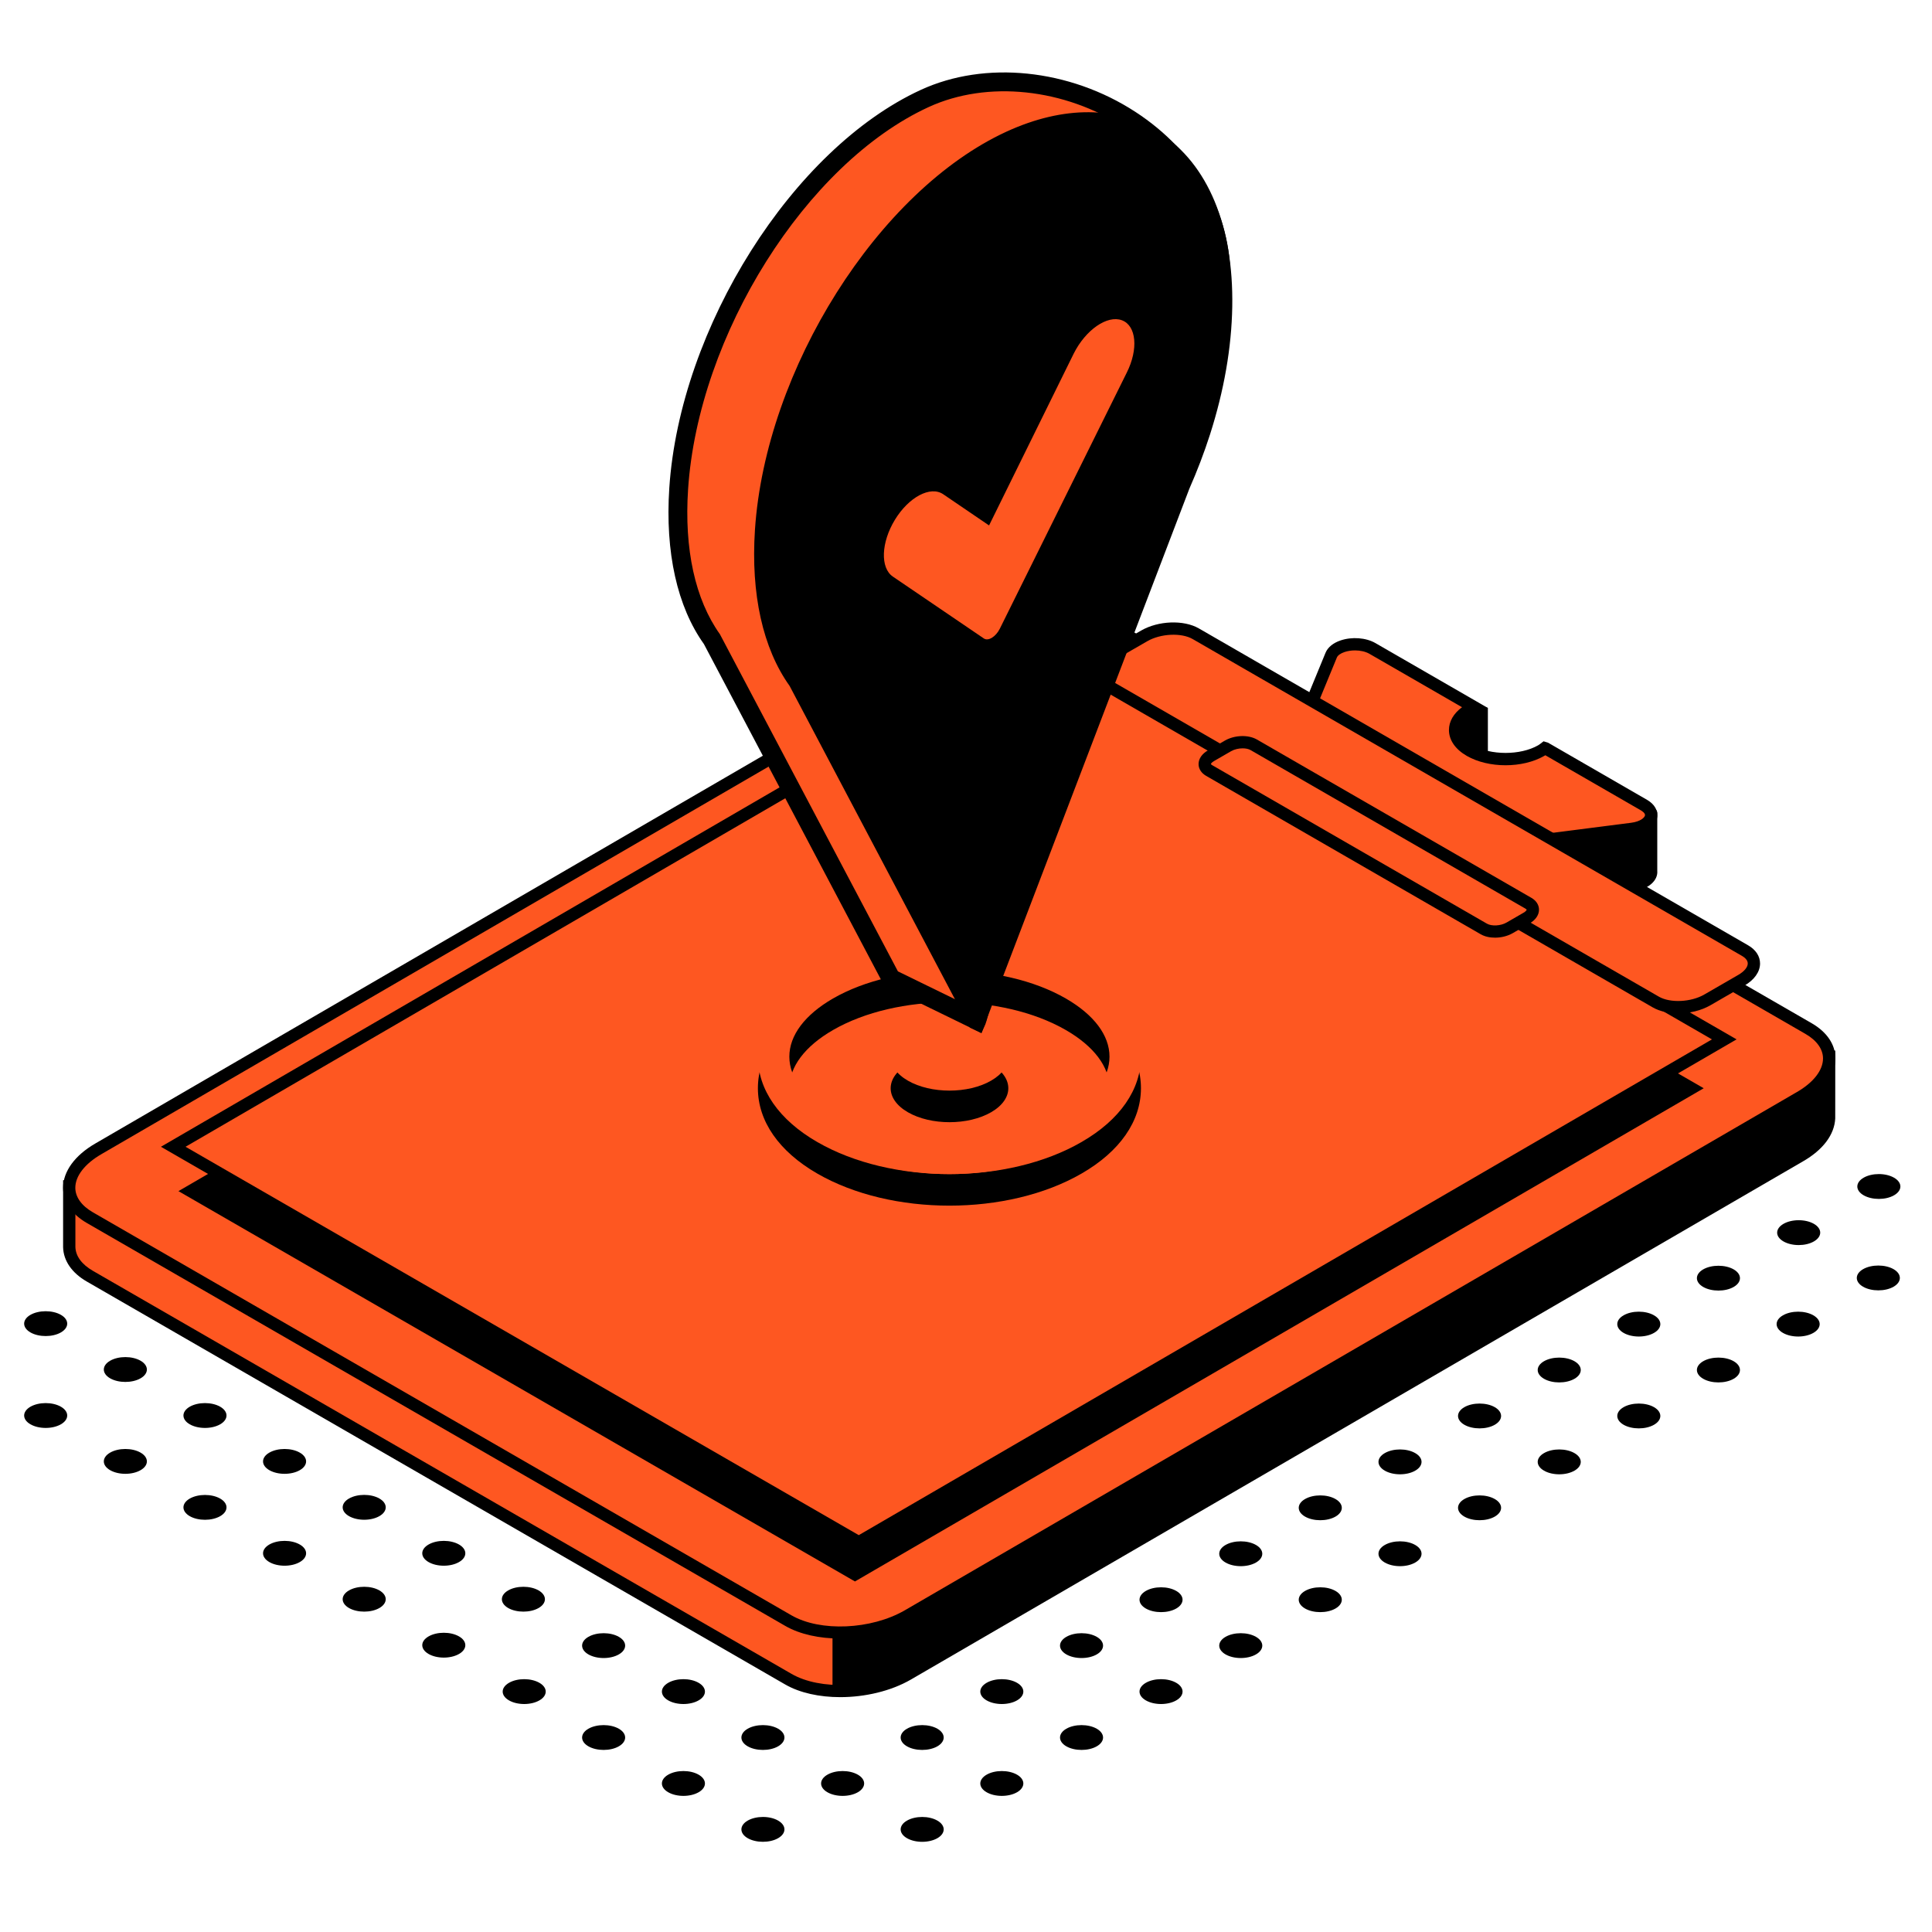 <svg width="80" height="80" viewBox="0 0 80 80" fill="none" xmlns="http://www.w3.org/2000/svg">
<path d="M75.741 44.889C75.741 44.87 75.743 44.853 75.741 44.835V43.755H75.038C74.99 43.722 74.941 43.688 74.888 43.657L45.964 26.971C44.697 26.239 42.484 26.332 41.02 27.175L4.077 48.636C3.815 48.787 3.596 48.952 3.419 49.125H2.868V51.636C2.88 52.089 3.16 52.521 3.723 52.845L32.647 69.531C33.914 70.263 36.127 70.17 37.591 69.327L74.534 47.867C75.307 47.42 75.713 46.854 75.739 46.31L75.741 45.632V44.889Z" fill="#FE5721"/>
<path d="M75.738 46.3L75.74 45.622V44.877C75.74 44.859 75.742 44.842 75.74 44.824V43.743H75.038C74.99 43.711 74.942 43.677 74.889 43.646L64.159 37.456C63.343 37.474 62.75 37.521 62.501 37.603C60.974 38.109 36.387 52.394 35.889 54.562C35.393 56.731 34.472 67.588 34.472 67.588V70.002C35.535 70.06 36.7 69.83 37.589 69.317L74.532 47.856C75.305 47.41 75.711 46.844 75.738 46.3Z" fill="black"/>
<path d="M34.792 70.275C33.94 70.275 33.126 70.103 32.518 69.753L3.594 53.066C2.976 52.71 2.627 52.204 2.613 51.644V48.871H3.318C3.499 48.706 3.711 48.553 3.949 48.416L40.893 26.956C42.424 26.072 44.755 25.981 46.092 26.751L75.016 43.437C75.05 43.457 75.084 43.479 75.116 43.5H75.995L75.993 46.313C75.96 46.986 75.487 47.612 74.66 48.088L37.718 69.547C36.883 70.029 35.811 70.275 34.792 70.275ZM3.122 49.38V51.636C3.133 52.012 3.384 52.356 3.849 52.624L32.773 69.31C33.969 70.001 36.072 69.908 37.462 69.106L74.405 47.647C75.067 47.265 75.46 46.773 75.483 46.298L75.487 44.864L75.486 44.009H74.961L74.897 43.966C74.828 43.919 74.797 43.898 74.763 43.879L45.837 27.191C44.641 26.501 42.538 26.592 41.147 27.395L4.203 48.856C3.968 48.991 3.763 49.144 3.596 49.306L3.522 49.379L3.122 49.38Z" fill="black"/>
<path d="M32.648 67.106L3.724 50.42C2.456 49.688 2.615 48.411 4.078 47.568L41.02 26.107C42.483 25.263 44.698 25.172 45.965 25.903L74.889 42.589C76.156 43.321 75.998 44.598 74.533 45.441L37.592 66.901C36.128 67.745 33.915 67.837 32.648 67.106Z" fill="#FE5721"/>
<path d="M34.793 67.849C33.941 67.849 33.127 67.677 32.519 67.327L3.595 50.641C2.961 50.275 2.613 49.757 2.613 49.182C2.613 48.506 3.1 47.839 3.95 47.348L40.894 25.887C42.426 25.006 44.758 24.914 46.093 25.683L75.017 42.369C75.651 42.735 76 43.253 76 43.828C76 44.504 75.513 45.172 74.662 45.664L37.717 67.123C36.882 67.603 35.81 67.849 34.793 67.849ZM43.817 25.661C42.891 25.661 41.912 25.887 41.147 26.329L4.203 47.789C3.515 48.186 3.119 48.694 3.119 49.182C3.119 49.567 3.377 49.929 3.848 50.2L32.771 66.886C33.967 67.577 36.071 67.483 37.461 66.682L74.403 45.221C75.092 44.824 75.487 44.316 75.487 43.828C75.487 43.443 75.228 43.081 74.759 42.811L45.836 26.123C45.298 25.812 44.575 25.661 43.817 25.661Z" fill="black"/>
<path d="M35.403 65.484L35.279 65.414L7.389 49.322L42.532 28.901L42.656 28.971L70.547 45.062L35.403 65.484Z" fill="black"/>
<path d="M35.56 63.861L7.174 47.485L43.012 26.662L71.398 43.039L35.56 63.861Z" fill="#FE5721"/>
<path d="M35.56 64.154L35.432 64.082L6.664 47.485L43.013 26.368L43.141 26.441L71.908 43.038L35.56 64.154ZM7.683 47.485L35.56 63.567L70.888 43.039L43.012 26.956L7.683 47.485Z" fill="black"/>
<path d="M66.881 33.506L66.868 33.618L63.977 31.951C63.926 31.987 63.882 32.026 63.822 32.06C63.007 32.53 62.532 33.282 61.717 32.811C60.902 32.341 60.054 32.184 60.869 31.714C60.928 31.68 60.994 31.654 61.058 31.625L61.324 29.449L60.2 29.06L60.026 31.029L56.832 27.829C56.271 27.505 55.312 27.662 55.129 28.107L54.721 29.096L54.35 29.06V31.431C54.35 31.439 54.35 31.448 54.35 31.456V31.464C54.363 31.606 54.464 31.742 54.643 31.847L63.429 36.915C63.674 37.057 64.028 37.115 64.365 37.072L67.581 36.66C68.099 36.593 68.395 36.325 68.373 36.057V33.722L66.881 33.506Z" fill="black"/>
<path d="M64.144 37.339C63.832 37.339 63.529 37.267 63.298 37.133L54.512 32.066C54.389 31.994 54.289 31.907 54.219 31.811L54.093 31.873L54.092 28.777L54.554 28.822L54.889 28.009C54.981 27.784 55.201 27.601 55.509 27.497C55.981 27.337 56.562 27.38 56.956 27.607L57.009 27.648L59.818 30.461L59.97 28.734L61.61 29.316V32.009L61.162 31.856C61.068 31.898 61.03 31.913 60.995 31.934C60.904 31.986 60.851 32.026 60.822 32.053C60.914 32.124 61.124 32.225 61.284 32.303C61.459 32.387 61.652 32.481 61.842 32.59C62.276 32.842 62.548 32.662 63.074 32.264C63.255 32.127 63.461 31.972 63.693 31.839C63.727 31.82 63.754 31.798 63.783 31.777L63.917 31.674L64.102 31.73L66.686 33.222L68.469 33.481C68.559 33.494 68.624 33.57 68.624 33.66V36.058C68.66 36.47 68.244 36.831 67.611 36.912L64.395 37.324C64.312 37.333 64.227 37.339 64.144 37.339ZM54.599 31.429V31.437C54.605 31.497 54.667 31.567 54.766 31.625L63.552 36.692C63.749 36.806 64.047 36.853 64.329 36.818L67.545 36.405C67.93 36.356 68.124 36.183 68.114 36.077V33.941L67.099 33.794L67.073 34.031L63.989 32.252C63.974 32.261 63.961 32.27 63.947 32.278C63.741 32.396 63.557 32.534 63.379 32.668C62.863 33.056 62.329 33.459 61.585 33.029C61.406 32.925 61.223 32.836 61.06 32.757C60.63 32.549 60.291 32.383 60.28 32.067C60.271 31.795 60.52 31.616 60.739 31.489C60.758 31.477 61.078 31.688 61.099 31.678V29.702L60.422 29.381L60.227 31.592L56.672 28.031C56.405 27.892 55.991 27.869 55.672 27.977C55.51 28.032 55.394 28.116 55.359 28.201L54.88 29.366L54.599 29.338V31.429Z" fill="black"/>
<path d="M68.076 33.339L63.974 30.972C63.923 31.009 63.879 31.048 63.819 31.081C63.003 31.551 61.681 31.551 60.866 31.081C60.05 30.61 60.05 29.848 60.866 29.378C60.924 29.344 60.991 29.318 61.054 29.289L56.828 26.85C56.266 26.526 55.307 26.683 55.124 27.129L54.37 28.961C54.289 29.159 54.391 29.366 54.639 29.511L63.425 34.579C63.67 34.721 64.024 34.779 64.362 34.736L67.578 34.324C68.359 34.222 68.641 33.664 68.076 33.339Z" fill="#FE5721"/>
<path d="M64.142 35.003C63.83 35.003 63.527 34.93 63.296 34.797L54.51 29.73C54.15 29.522 54.001 29.181 54.133 28.864L54.887 27.031C54.979 26.806 55.2 26.624 55.507 26.52C55.98 26.359 56.561 26.402 56.954 26.629L61.608 29.314L61.16 29.52C61.066 29.561 61.029 29.577 60.993 29.598C60.679 29.779 60.508 30.003 60.508 30.229C60.508 30.457 60.679 30.681 60.992 30.861C61.724 31.282 62.96 31.282 63.691 30.861C63.725 30.842 63.752 30.82 63.781 30.799L63.915 30.696L64.1 30.752L68.202 33.12C68.518 33.302 68.672 33.582 68.615 33.87C68.541 34.237 68.155 34.507 67.609 34.578L64.393 34.99C64.31 34.998 64.225 35.003 64.142 35.003ZM56.11 26.932C55.959 26.932 55.806 26.954 55.671 27C55.51 27.055 55.394 27.138 55.358 27.224L54.604 29.056C54.562 29.16 54.718 29.259 54.766 29.288L63.552 34.355C63.748 34.468 64.047 34.516 64.328 34.481L67.544 34.069C67.926 34.019 68.096 33.858 68.115 33.765C68.133 33.673 67.991 33.582 67.947 33.556L63.988 31.273C63.974 31.282 63.961 31.291 63.946 31.299C63.045 31.817 61.637 31.817 60.737 31.3C60.26 31.026 59.998 30.644 59.998 30.228C59.998 29.872 60.19 29.544 60.54 29.284L56.699 27.069C56.542 26.98 56.328 26.932 56.11 26.932Z" fill="black"/>
<path d="M68.57 41.492L45.825 28.37C45.278 28.055 45.347 27.505 45.978 27.14L47.384 26.328C48.015 25.964 48.97 25.925 49.517 26.24L72.261 39.361C72.808 39.676 72.739 40.226 72.107 40.591L70.701 41.402C70.072 41.767 69.117 41.807 68.57 41.492Z" fill="#FE5721"/>
<path d="M69.494 41.961C69.102 41.961 68.725 41.879 68.437 41.714L45.694 28.592C45.374 28.407 45.198 28.139 45.198 27.837C45.197 27.494 45.434 27.159 45.847 26.921L47.253 26.109C47.965 25.699 49.014 25.66 49.64 26.02L72.384 39.142C72.704 39.326 72.88 39.594 72.88 39.898C72.879 40.241 72.643 40.576 72.23 40.814L70.824 41.626C70.439 41.848 69.956 41.961 69.494 41.961ZM68.693 41.271C69.16 41.54 70.02 41.5 70.57 41.182L71.976 40.37C72.223 40.228 72.371 40.051 72.371 39.895C72.371 39.751 72.24 39.644 72.13 39.581L49.386 26.462C48.918 26.191 48.058 26.233 47.509 26.55L46.102 27.361C45.856 27.503 45.707 27.681 45.709 27.836C45.709 27.98 45.84 28.086 45.95 28.15L68.693 41.271Z" fill="black"/>
<path d="M61.441 38.465L50.07 31.905C49.796 31.748 49.831 31.472 50.147 31.29L50.85 30.884C51.165 30.702 51.643 30.682 51.915 30.84L63.287 37.4C63.56 37.557 63.525 37.833 63.21 38.015L62.507 38.421C62.191 38.603 61.715 38.623 61.441 38.465Z" fill="#FE5721"/>
<path d="M61.906 38.827C61.687 38.828 61.477 38.78 61.313 38.686L49.942 32.126C49.744 32.012 49.629 31.833 49.63 31.638C49.63 31.419 49.771 31.212 50.019 31.071L50.722 30.665C51.12 30.436 51.687 30.416 52.043 30.62L63.416 37.18C63.614 37.295 63.727 37.473 63.727 37.668C63.727 37.887 63.586 38.094 63.339 38.236L62.635 38.642C62.42 38.764 62.158 38.827 61.906 38.827ZM51.455 30.987C51.29 30.987 51.11 31.028 50.976 31.106L50.273 31.512C50.166 31.573 50.14 31.629 50.14 31.639C50.141 31.642 50.155 31.662 50.197 31.686L61.569 38.246C61.765 38.361 62.143 38.339 62.38 38.202L63.083 37.796C63.19 37.735 63.216 37.679 63.216 37.668C63.215 37.666 63.201 37.645 63.159 37.621L51.787 31.061C51.701 31.011 51.582 30.987 51.455 30.987Z" fill="black"/>
<path d="M41.039 44.069C40.088 43.519 38.546 43.519 37.594 44.069C36.643 44.618 36.643 45.507 37.594 46.056C38.545 46.605 40.087 46.605 41.039 46.056C41.99 45.507 41.99 44.617 41.039 44.069Z" fill="black"/>
<path d="M44.786 41.528C41.719 39.758 36.911 39.756 33.841 41.528C32.255 42.441 31.383 43.696 31.383 45.06C31.383 46.424 32.255 47.68 33.841 48.594C35.375 49.48 37.343 49.923 39.313 49.923C41.282 49.923 43.252 49.48 44.786 48.594C46.372 47.68 47.244 46.424 47.244 45.06C47.244 43.696 46.372 42.441 44.786 41.528ZM44.135 47.467C41.477 49 37.152 49 34.492 47.467C33.326 46.794 32.685 45.939 32.685 45.059C32.685 44.179 33.326 43.325 34.492 42.652C35.822 41.886 37.568 41.502 39.313 41.502C41.06 41.502 42.805 41.886 44.135 42.652C45.301 43.325 45.942 44.179 45.942 45.059C45.942 45.939 45.3 46.795 44.135 47.467Z" fill="black"/>
<path d="M41.039 42.761C40.088 42.211 38.546 42.211 37.594 42.761C36.643 43.31 36.643 44.199 37.594 44.748C38.545 45.297 40.087 45.297 41.039 44.748C41.99 44.2 41.99 43.31 41.039 42.761Z" fill="#FE5721"/>
<path d="M44.786 40.222C41.719 38.452 36.911 38.45 33.841 40.222C32.255 41.136 31.383 42.39 31.383 43.754C31.383 45.118 32.255 46.374 33.841 47.288C35.375 48.175 37.343 48.617 39.313 48.617C41.282 48.617 43.252 48.175 44.786 47.288C46.372 46.374 47.244 45.118 47.244 43.754C47.243 42.39 46.37 41.136 44.786 40.222ZM44.135 46.161C41.477 47.694 37.152 47.694 34.492 46.161C33.326 45.488 32.685 44.633 32.685 43.753C32.685 42.873 33.326 42.019 34.492 41.346C35.822 40.58 37.568 40.196 39.313 40.196C41.06 40.196 42.805 40.58 44.135 41.346C45.301 42.019 45.942 42.873 45.942 43.753C45.942 44.633 45.3 45.489 44.135 46.161Z" fill="#FE5721"/>
<path d="M38.289 4.077C33.149 6.443 28.541 13.61 28.104 20.233C27.93 22.884 28.453 25.027 29.494 26.489L36.897 40.517L40.446 42.25C40.766 41.526 45.946 16.886 46.183 16.145C46.738 14.414 50.527 13.325 50.556 11.639C50.66 5.467 43.302 1.769 38.289 4.077ZM37.639 19.886C35.615 20.896 34.064 19.657 34.191 17.14C34.316 14.656 36.032 11.894 38.007 10.952C39.962 10.019 41.471 11.207 41.395 13.624C41.316 16.074 39.643 18.886 37.639 19.886Z" fill="#FE5721"/>
<path d="M38.927 5.339C33.787 7.706 29.179 14.873 28.742 21.496C28.659 22.755 28.745 23.89 28.957 24.901C34.822 28.424 39.215 28.219 43.795 31.341C45.221 24.719 46.697 17.794 46.821 17.406C47.376 15.674 50.217 14.376 50.244 12.689C50.349 6.52 43.94 3.033 38.927 5.339ZM38.277 21.148C36.253 22.158 34.702 20.919 34.829 18.402C34.954 15.919 36.67 13.157 38.645 12.214C40.6 11.281 42.109 12.47 42.033 14.886C41.954 17.337 40.281 20.149 38.277 21.148Z" fill="#FE5721"/>
<path d="M40.64 42.778L36.609 40.812L36.551 40.698L29.148 26.67C28.044 25.123 27.538 22.876 27.714 20.209C28.153 13.56 32.823 6.165 38.126 3.723C40.791 2.494 44.283 2.853 47.018 4.635C49.562 6.292 50.994 8.847 50.947 11.644C50.929 12.734 49.759 13.533 48.628 14.306C47.719 14.928 46.779 15.571 46.556 16.264C46.463 16.558 45.497 21.056 44.474 25.817C42.446 35.259 40.996 41.976 40.805 42.407L40.64 42.778ZM37.181 40.222L40.197 41.694C40.673 39.774 42.407 31.706 43.707 25.653C44.947 19.882 45.712 16.331 45.809 16.027C46.113 15.078 47.167 14.358 48.184 13.663C49.152 13.002 50.151 12.319 50.164 11.633C50.206 9.11 48.904 6.797 46.59 5.291C44.075 3.651 40.882 3.316 38.451 4.434C33.382 6.767 28.914 13.867 28.492 20.261C28.328 22.745 28.784 24.822 29.81 26.262L37.181 40.222ZM36.294 20.628C35.833 20.628 35.407 20.507 35.035 20.263C34.178 19.704 33.728 18.558 33.8 17.121C33.934 14.482 35.707 11.616 37.838 10.601C38.842 10.123 39.802 10.125 40.543 10.61C41.377 11.154 41.829 12.257 41.786 13.637C41.704 16.222 39.922 19.183 37.816 20.235C37.287 20.498 36.772 20.628 36.294 20.628ZM39.276 11.026C38.936 11.026 38.562 11.118 38.174 11.305C36.31 12.194 34.699 14.82 34.58 17.159C34.521 18.314 34.843 19.205 35.462 19.61C35.98 19.95 36.69 19.921 37.464 19.536C39.341 18.599 40.929 15.941 41.003 13.611C41.038 12.51 40.714 11.653 40.115 11.262C39.872 11.105 39.588 11.026 39.276 11.026Z" fill="black"/>
<path d="M50.636 12.696C50.741 6.527 46.85 3.501 41.837 5.808C36.697 8.175 32.089 15.341 31.652 21.965C31.478 24.616 32.002 26.759 33.042 28.22L40.445 42.249L48.894 20.076C49.213 19.354 49.494 18.617 49.732 17.875C50.287 16.144 50.608 14.383 50.636 12.696Z" fill="black"/>
<path d="M40.637 42.777L40.161 42.55L32.695 28.401C31.591 26.856 31.085 24.607 31.261 21.939C31.7 15.29 36.37 7.895 41.672 5.453C44.047 4.361 46.303 4.379 48.028 5.503C50.017 6.799 51.082 9.357 51.025 12.702C50.996 14.392 50.686 16.173 50.103 17.994C49.861 18.746 49.574 19.498 49.25 20.233L40.637 42.777ZM45.04 5.428C44.09 5.428 43.06 5.673 41.998 6.163C36.928 8.496 32.461 15.596 32.039 21.99C31.876 24.476 32.332 26.552 33.357 27.993L40.384 41.303L48.525 19.937C48.847 19.21 49.123 18.482 49.358 17.756C49.918 16.008 50.216 14.303 50.243 12.69C50.294 9.666 49.33 7.286 47.601 6.157C46.855 5.672 45.987 5.428 45.04 5.428Z" fill="black"/>
<path d="M40.739 26.437L36.972 23.876C36.443 23.516 36.482 22.462 37.058 21.52C37.633 20.579 38.528 20.106 39.056 20.465L40.955 21.757L44.461 14.64C44.955 13.657 45.846 13.039 46.452 13.26C47.057 13.481 47.147 14.457 46.652 15.44L41.4 26.034C41.232 26.369 40.92 26.56 40.739 26.437Z" fill="#FE5721"/>
<path d="M38.816 75.388C39.163 75.588 39.163 75.915 38.816 76.115C38.468 76.316 37.902 76.316 37.555 76.115C37.207 75.915 37.207 75.588 37.555 75.388C37.904 75.186 38.468 75.186 38.816 75.388Z" fill="black"/>
<path d="M42.114 73.486C42.461 73.686 42.461 74.013 42.114 74.213C41.766 74.414 41.2 74.414 40.853 74.213C40.505 74.013 40.505 73.688 40.853 73.486C41.2 73.285 41.764 73.285 42.114 73.486Z" fill="black"/>
<path d="M45.415 71.583C45.762 71.784 45.762 72.111 45.415 72.311C45.067 72.511 44.502 72.511 44.154 72.311C43.806 72.111 43.806 71.784 44.154 71.583C44.502 71.383 45.066 71.383 45.415 71.583Z" fill="black"/>
<path d="M48.707 69.682C49.054 69.882 49.054 70.209 48.707 70.409C48.359 70.61 47.794 70.61 47.446 70.409C47.098 70.209 47.098 69.882 47.446 69.682C47.794 69.48 48.359 69.48 48.707 69.682Z" fill="black"/>
<path d="M52.008 67.778C52.355 67.978 52.355 68.305 52.008 68.505C51.66 68.706 51.095 68.706 50.747 68.505C50.399 68.305 50.399 67.978 50.747 67.778C51.095 67.577 51.66 67.577 52.008 67.778Z" fill="black"/>
<path d="M55.3 65.877C55.648 66.078 55.648 66.404 55.3 66.605C54.952 66.805 54.387 66.805 54.039 66.605C53.691 66.404 53.691 66.078 54.039 65.877C54.387 65.676 54.952 65.676 55.3 65.877Z" fill="black"/>
<path d="M58.602 63.974C58.95 64.174 58.95 64.501 58.602 64.701C58.254 64.902 57.689 64.902 57.341 64.701C56.993 64.501 56.993 64.174 57.341 63.974C57.69 63.773 58.254 63.773 58.602 63.974Z" fill="black"/>
<path d="M61.896 62.072C62.244 62.272 62.244 62.599 61.896 62.799C61.548 62.999 60.983 62.999 60.635 62.799C60.287 62.599 60.287 62.272 60.635 62.072C60.983 61.871 61.547 61.871 61.896 62.072Z" fill="black"/>
<path d="M65.195 60.17C65.543 60.37 65.543 60.697 65.195 60.897C64.847 61.098 64.282 61.098 63.934 60.897C63.586 60.697 63.586 60.37 63.934 60.17C64.282 59.968 64.846 59.968 65.195 60.17Z" fill="black"/>
<path d="M68.49 58.268C68.838 58.469 68.838 58.795 68.49 58.996C68.142 59.196 67.577 59.196 67.229 58.996C66.881 58.795 66.881 58.469 67.229 58.268C67.577 58.068 68.142 58.068 68.49 58.268Z" fill="black"/>
<path d="M71.787 56.365C72.135 56.566 72.135 56.892 71.787 57.093C71.439 57.293 70.874 57.293 70.526 57.093C70.178 56.892 70.178 56.566 70.526 56.365C70.874 56.165 71.439 56.165 71.787 56.365Z" fill="black"/>
<path d="M75.088 54.465C75.436 54.665 75.436 54.992 75.088 55.192C74.74 55.393 74.175 55.393 73.827 55.192C73.479 54.992 73.479 54.665 73.827 54.465C74.175 54.263 74.74 54.263 75.088 54.465Z" fill="black"/>
<path d="M32.221 75.387C32.569 75.588 32.569 75.914 32.221 76.115C31.874 76.315 31.308 76.315 30.96 76.115C30.613 75.914 30.613 75.588 30.96 75.387C31.308 75.187 31.874 75.185 32.221 75.387Z" fill="black"/>
<path d="M35.522 73.486C35.869 73.686 35.869 74.013 35.522 74.213C35.174 74.414 34.608 74.414 34.261 74.213C33.913 74.013 33.913 73.686 34.261 73.486C34.608 73.285 35.174 73.285 35.522 73.486Z" fill="black"/>
<path d="M38.816 71.583C39.163 71.784 39.163 72.109 38.816 72.311C38.468 72.511 37.902 72.511 37.555 72.311C37.207 72.111 37.207 71.784 37.555 71.583C37.904 71.383 38.468 71.383 38.816 71.583Z" fill="black"/>
<path d="M42.114 69.682C42.461 69.882 42.461 70.209 42.114 70.409C41.766 70.61 41.2 70.61 40.853 70.409C40.505 70.209 40.505 69.882 40.853 69.682C41.2 69.48 41.764 69.48 42.114 69.682Z" fill="black"/>
<path d="M45.415 67.778C45.762 67.978 45.762 68.305 45.415 68.505C45.067 68.706 44.502 68.706 44.154 68.505C43.806 68.305 43.806 67.979 44.154 67.778C44.502 67.577 45.066 67.577 45.415 67.778Z" fill="black"/>
<path d="M48.707 65.877C49.054 66.078 49.054 66.404 48.707 66.605C48.359 66.805 47.794 66.805 47.446 66.605C47.098 66.404 47.098 66.078 47.446 65.877C47.794 65.676 48.359 65.676 48.707 65.877Z" fill="black"/>
<path d="M52.008 63.974C52.355 64.174 52.355 64.501 52.008 64.701C51.66 64.902 51.095 64.902 50.747 64.701C50.399 64.501 50.399 64.174 50.747 63.974C51.095 63.773 51.66 63.773 52.008 63.974Z" fill="black"/>
<path d="M55.3 62.072C55.648 62.272 55.648 62.599 55.3 62.799C54.952 62.999 54.387 62.999 54.039 62.799C53.691 62.599 53.691 62.272 54.039 62.072C54.387 61.871 54.952 61.871 55.3 62.072Z" fill="black"/>
<path d="M58.602 60.17C58.95 60.37 58.95 60.697 58.602 60.897C58.254 61.098 57.689 61.098 57.341 60.897C56.993 60.697 56.993 60.37 57.341 60.17C57.69 59.968 58.254 59.968 58.602 60.17Z" fill="black"/>
<path d="M61.896 58.268C62.244 58.469 62.244 58.795 61.896 58.996C61.548 59.196 60.983 59.196 60.635 58.996C60.287 58.795 60.287 58.469 60.635 58.268C60.983 58.068 61.547 58.068 61.896 58.268Z" fill="black"/>
<path d="M65.195 56.365C65.543 56.566 65.543 56.892 65.195 57.093C64.847 57.293 64.282 57.293 63.934 57.093C63.586 56.892 63.586 56.566 63.934 56.365C64.282 56.165 64.846 56.165 65.195 56.365Z" fill="black"/>
<path d="M68.49 54.465C68.838 54.665 68.838 54.992 68.49 55.192C68.142 55.393 67.577 55.393 67.229 55.192C66.881 54.992 66.881 54.665 67.229 54.465C67.577 54.263 68.142 54.263 68.49 54.465Z" fill="black"/>
<path d="M71.787 52.562C72.135 52.763 72.135 53.089 71.787 53.29C71.439 53.49 70.874 53.49 70.526 53.29C70.178 53.089 70.178 52.763 70.526 52.562C70.874 52.362 71.439 52.362 71.787 52.562Z" fill="black"/>
<path d="M28.929 73.486C29.277 73.686 29.277 74.013 28.929 74.213C28.582 74.414 28.016 74.414 27.669 74.213C27.321 74.013 27.321 73.686 27.669 73.486C28.016 73.285 28.582 73.285 28.929 73.486Z" fill="black"/>
<path d="M32.221 71.583C32.569 71.784 32.569 72.109 32.221 72.311C31.874 72.511 31.308 72.511 30.96 72.311C30.613 72.111 30.613 71.784 30.96 71.583C31.308 71.383 31.874 71.383 32.221 71.583Z" fill="black"/>
<path d="M25.625 71.583C25.973 71.784 25.973 72.111 25.625 72.311C25.278 72.511 24.712 72.511 24.364 72.311C24.017 72.111 24.017 71.784 24.364 71.583C24.712 71.383 25.278 71.383 25.625 71.583Z" fill="black"/>
<path d="M28.929 69.682C29.277 69.882 29.277 70.209 28.929 70.409C28.582 70.61 28.016 70.61 27.669 70.409C27.321 70.209 27.321 69.882 27.669 69.682C28.016 69.48 28.582 69.48 28.929 69.682Z" fill="black"/>
<path d="M22.336 69.682C22.684 69.882 22.684 70.209 22.336 70.409C21.989 70.61 21.423 70.61 21.076 70.409C20.728 70.209 20.728 69.883 21.076 69.682C21.423 69.48 21.987 69.48 22.336 69.682Z" fill="black"/>
<path d="M25.625 67.778C25.973 67.978 25.973 68.305 25.625 68.505C25.278 68.706 24.712 68.706 24.364 68.505C24.017 68.305 24.017 67.978 24.364 67.778C24.712 67.577 25.278 67.577 25.625 67.778Z" fill="black"/>
<path d="M19.007 67.76C19.355 67.96 19.355 68.287 19.007 68.487C18.659 68.688 18.094 68.688 17.746 68.487C17.398 68.287 17.398 67.96 17.746 67.76C18.095 67.559 18.659 67.559 19.007 67.76Z" fill="black"/>
<path d="M22.303 65.856C22.651 66.057 22.651 66.383 22.303 66.584C21.955 66.784 21.39 66.784 21.042 66.584C20.695 66.383 20.695 66.057 21.042 65.856C21.39 65.655 21.954 65.655 22.303 65.856Z" fill="black"/>
<path d="M15.711 65.856C16.059 66.057 16.059 66.383 15.711 66.584C15.363 66.784 14.798 66.784 14.45 66.584C14.102 66.383 14.102 66.057 14.45 65.856C14.799 65.655 15.363 65.655 15.711 65.856Z" fill="black"/>
<path d="M19.007 63.955C19.355 64.155 19.355 64.482 19.007 64.682C18.659 64.883 18.094 64.883 17.746 64.682C17.398 64.482 17.398 64.155 17.746 63.955C18.094 63.754 18.658 63.754 19.007 63.955Z" fill="black"/>
<path d="M12.414 63.955C12.762 64.155 12.762 64.482 12.414 64.682C12.066 64.883 11.501 64.883 11.153 64.682C10.805 64.482 10.805 64.155 11.153 63.955C11.502 63.754 12.066 63.754 12.414 63.955Z" fill="black"/>
<path d="M15.711 62.051C16.059 62.252 16.059 62.579 15.711 62.779C15.363 62.98 14.798 62.98 14.45 62.779C14.102 62.579 14.102 62.252 14.45 62.051C14.799 61.85 15.363 61.85 15.711 62.051Z" fill="black"/>
<path d="M9.118 62.053C9.466 62.254 9.466 62.58 9.118 62.781C8.77 62.981 8.205 62.981 7.857 62.781C7.509 62.58 7.509 62.254 7.857 62.053C8.205 61.853 8.77 61.853 9.118 62.053Z" fill="black"/>
<path d="M12.414 60.15C12.762 60.35 12.762 60.677 12.414 60.877C12.066 61.078 11.501 61.078 11.153 60.877C10.805 60.677 10.805 60.35 11.153 60.15C11.502 59.949 12.066 59.949 12.414 60.15Z" fill="black"/>
<path d="M5.821 60.15C6.169 60.35 6.169 60.677 5.821 60.877C5.473 61.078 4.908 61.078 4.56 60.877C4.212 60.677 4.212 60.35 4.56 60.15C4.908 59.949 5.473 59.949 5.821 60.15Z" fill="black"/>
<path d="M9.118 58.249C9.466 58.45 9.466 58.777 9.118 58.977C8.77 59.178 8.205 59.178 7.857 58.977C7.509 58.777 7.509 58.45 7.857 58.249C8.205 58.049 8.77 58.049 9.118 58.249Z" fill="black"/>
<path d="M2.522 58.249C2.87 58.45 2.87 58.777 2.522 58.977C2.174 59.178 1.609 59.178 1.261 58.977C0.913 58.777 0.913 58.45 1.261 58.249C1.609 58.049 2.174 58.049 2.522 58.249Z" fill="black"/>
<path d="M5.821 56.345C6.169 56.546 6.169 56.873 5.821 57.073C5.473 57.273 4.908 57.273 4.56 57.073C4.212 56.873 4.212 56.546 4.56 56.345C4.908 56.144 5.473 56.144 5.821 56.345Z" fill="black"/>
<path d="M2.522 54.445C2.87 54.645 2.87 54.972 2.522 55.173C2.174 55.373 1.609 55.373 1.261 55.173C0.913 54.972 0.913 54.645 1.261 54.445C1.609 54.245 2.174 54.245 2.522 54.445Z" fill="black"/>
<path d="M73.848 50.678C74.196 50.476 74.76 50.476 75.109 50.676C75.458 50.877 75.459 51.202 75.111 51.404C74.763 51.606 74.2 51.606 73.85 51.405C73.501 51.205 73.501 50.88 73.848 50.678Z" fill="black"/>
<path d="M78.408 52.553C78.756 52.754 78.756 53.081 78.408 53.281C78.06 53.481 77.495 53.481 77.147 53.281C76.799 53.081 76.799 52.754 77.147 52.553C77.495 52.353 78.059 52.353 78.408 52.553Z" fill="black"/>
<path d="M77.167 48.767C77.515 48.565 78.079 48.565 78.428 48.766C78.777 48.966 78.779 49.291 78.431 49.493C78.083 49.695 77.519 49.695 77.17 49.495C76.821 49.294 76.82 48.969 77.167 48.767Z" fill="black"/>
</svg>
